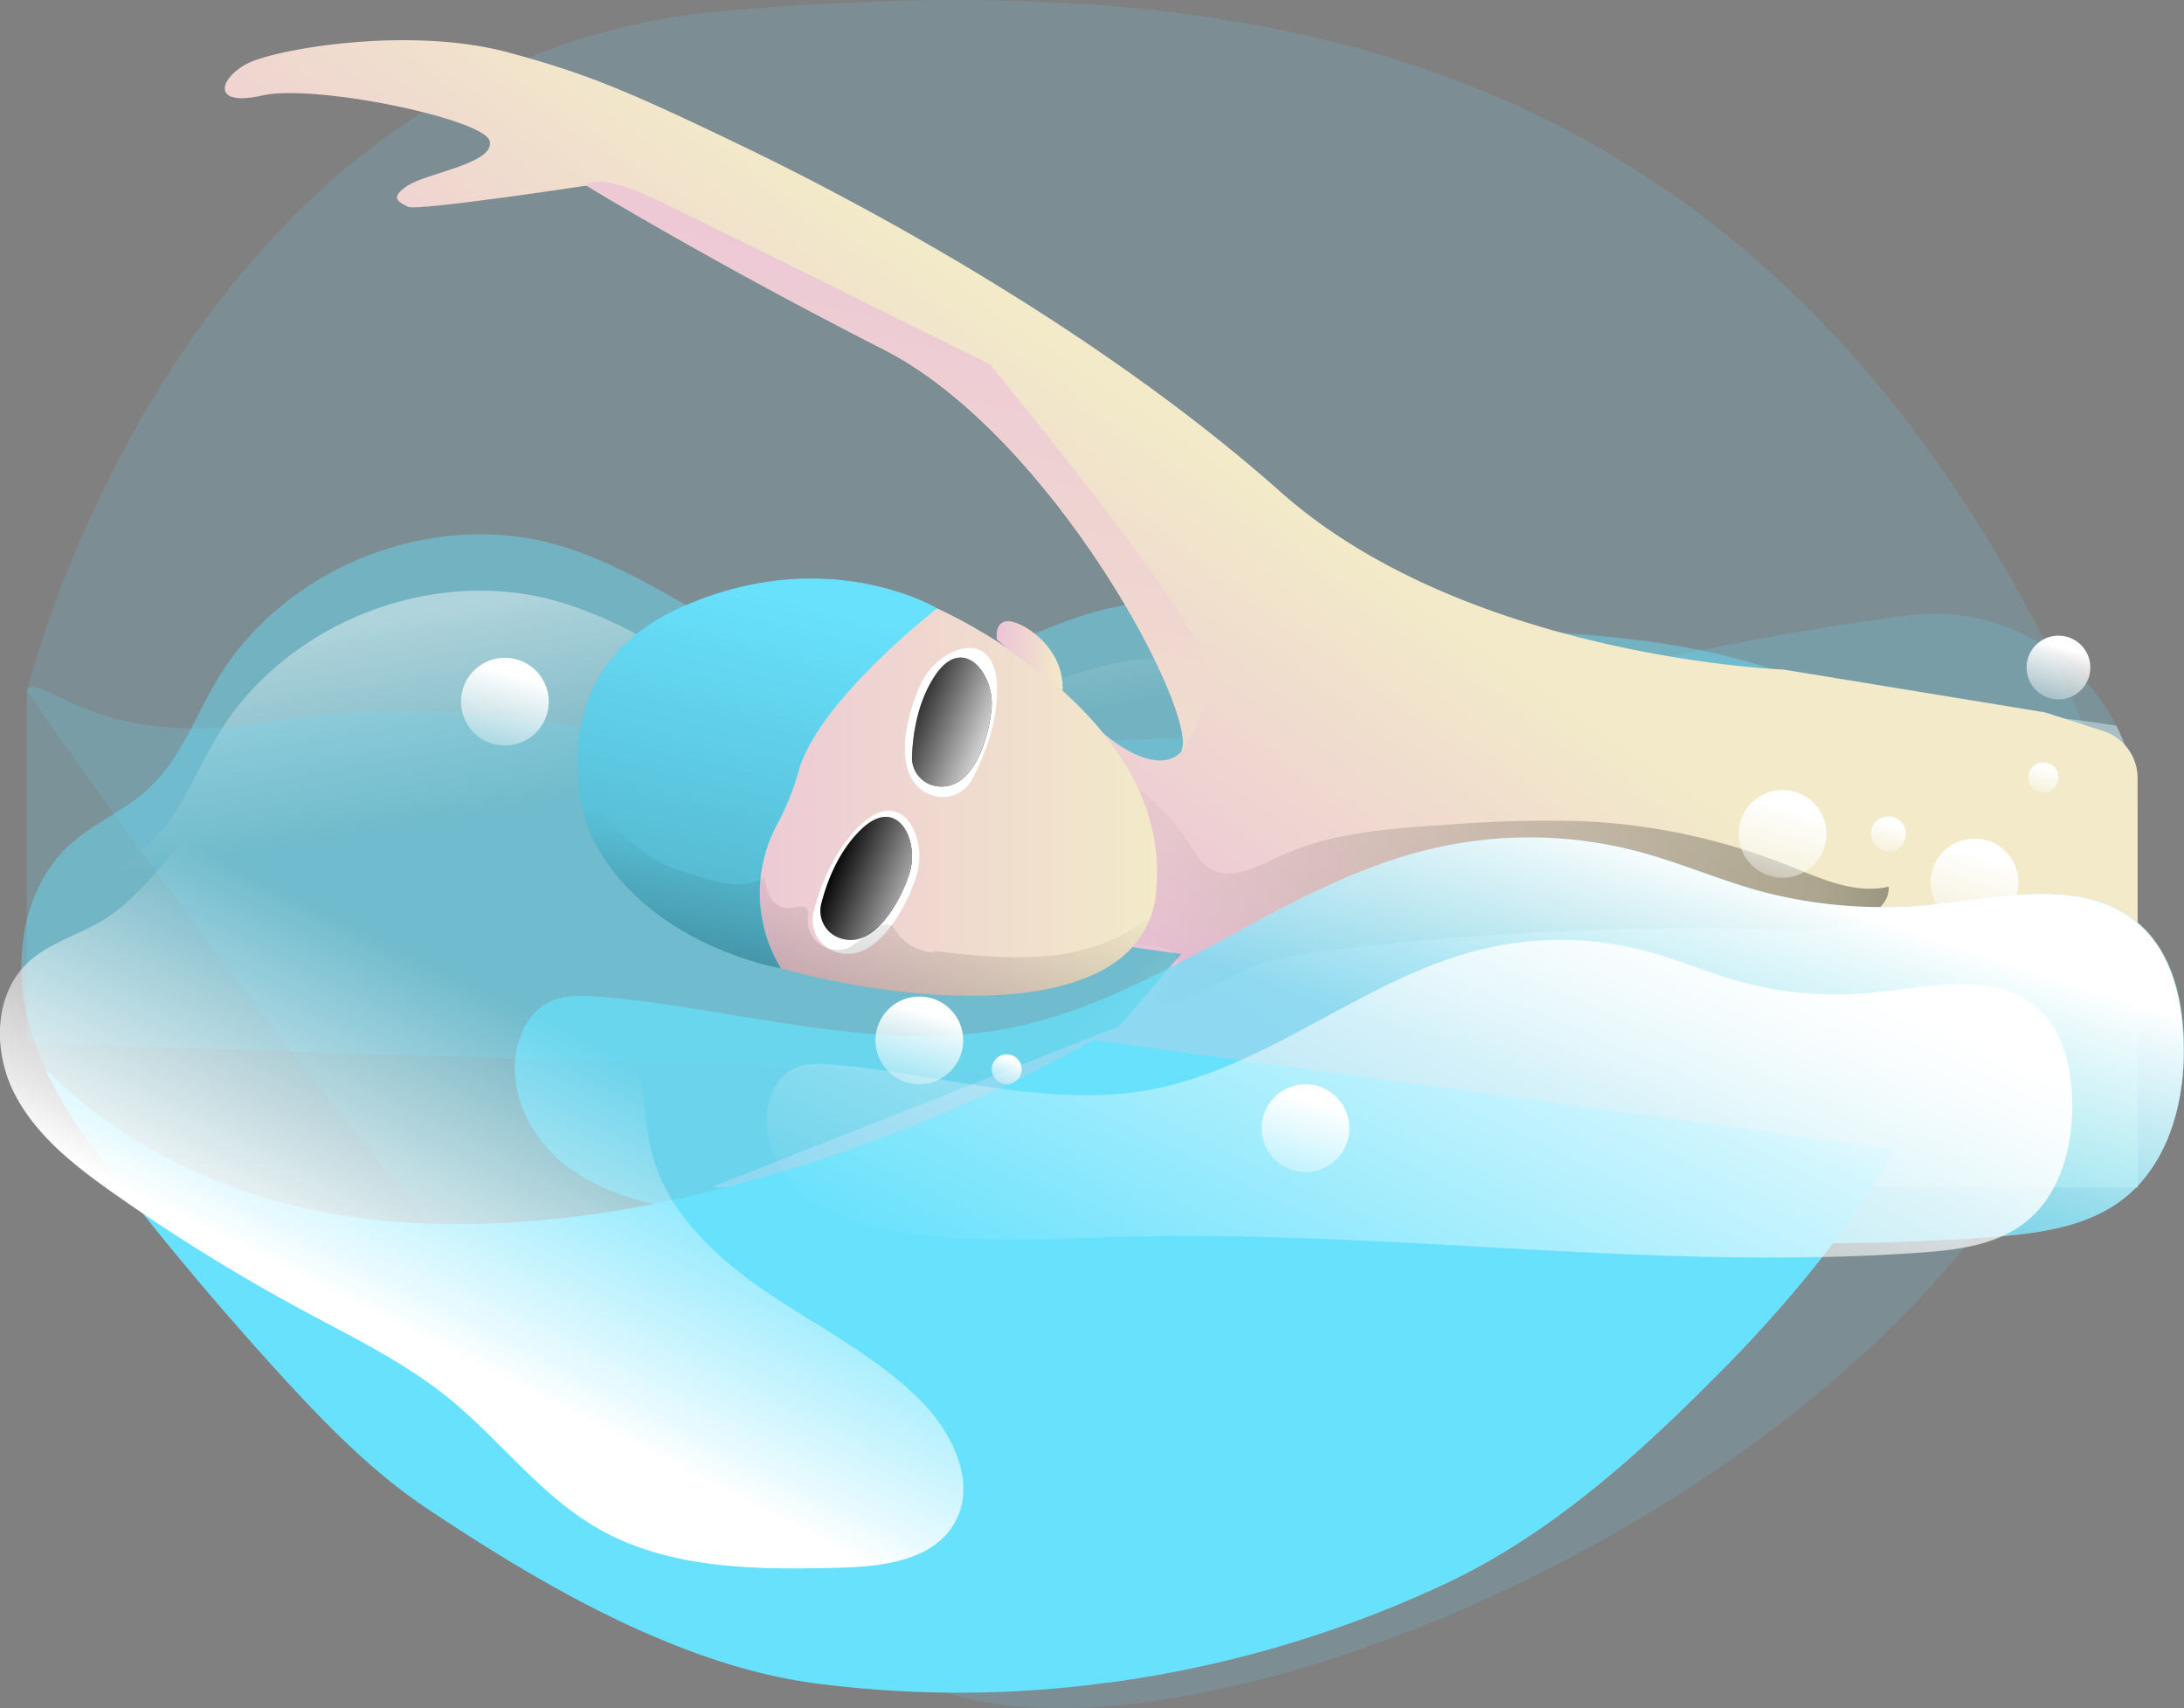 <svg id="Layer_1" data-name="Layer 1" xmlns="http://www.w3.org/2000/svg" xmlns:xlink="http://www.w3.org/1999/xlink" viewBox="0 0 387.73 303.22"><rect x="0" y="0" width="387.73" height="303.22" fill="#808080" stroke="none"/><defs><linearGradient id="linear-gradient" x1="190.11" y1="179.81" x2="183.72" y2="141.89" gradientUnits="userSpaceOnUse"><stop offset="0" stop-color="#fff" stop-opacity="0"/><stop offset="0.84" stop-color="#fff" stop-opacity="0.84"/><stop offset="0.97" stop-color="#fff"/></linearGradient><linearGradient id="linear-gradient-2" x1="236.04" y1="208.25" x2="259.17" y2="229.91" xlink:href="#linear-gradient"/><linearGradient id="linear-gradient-3" x1="203.83" y1="202.45" x2="248.56" y2="138.15" gradientUnits="userSpaceOnUse"><stop offset="0" stop-color="#ecc4d7"/><stop offset="0.42" stop-color="#efd4d1"/><stop offset="1" stop-color="#f2eac9"/></linearGradient><linearGradient id="linear-gradient-4" x1="214.39" y1="207.72" x2="357.38" y2="207.72" gradientUnits="userSpaceOnUse"><stop offset="0" stop-opacity="0"/><stop offset="0.91" stop-opacity="0.8"/><stop offset="1"/></linearGradient><linearGradient id="linear-gradient-5" x1="143.82" y1="191.82" x2="227.44" y2="191.82" xlink:href="#linear-gradient-3"/><linearGradient id="linear-gradient-6" x1="169.65" y1="202.94" x2="189.17" y2="210.64" xlink:href="#linear-gradient"/><linearGradient id="linear-gradient-7" x1="181.1" y1="173.89" x2="200.62" y2="181.58" xlink:href="#linear-gradient"/><linearGradient id="linear-gradient-8" x1="198.94" y1="165.95" x2="210.67" y2="165.95" xlink:href="#linear-gradient-3"/><linearGradient id="linear-gradient-9" x1="156.47" y1="148.31" x2="156.47" y2="148.03" xlink:href="#linear-gradient-4"/><linearGradient id="linear-gradient-10" x1="159.71" y1="155.54" x2="136.63" y2="251.83" xlink:href="#linear-gradient-4"/><linearGradient id="linear-gradient-11" x1="176.24" y1="201.97" x2="168.73" y2="244.02" xlink:href="#linear-gradient-4"/><linearGradient id="linear-gradient-12" x1="264.7" y1="230.31" x2="279.34" y2="185.82" xlink:href="#linear-gradient"/><linearGradient id="linear-gradient-13" x1="312.25" y1="162.63" x2="318.02" y2="142.64" xlink:href="#linear-gradient"/><linearGradient id="linear-gradient-14" x1="227.56" y1="214.88" x2="233.33" y2="194.89" xlink:href="#linear-gradient"/><linearGradient id="linear-gradient-15" x1="346.32" y1="171.25" x2="352.09" y2="151.26" xlink:href="#linear-gradient"/><linearGradient id="linear-gradient-16" x1="362.37" y1="129.11" x2="366.57" y2="114.59" xlink:href="#linear-gradient"/><linearGradient id="linear-gradient-17" x1="159" y1="199.3" x2="164.77" y2="179.3" xlink:href="#linear-gradient"/><linearGradient id="linear-gradient-18" x1="85.42" y1="139.16" x2="91.19" y2="119.17" xlink:href="#linear-gradient"/><linearGradient id="linear-gradient-19" x1="333.58" y1="153.83" x2="335.87" y2="145.89" xlink:href="#linear-gradient"/><linearGradient id="linear-gradient-20" x1="177.29" y1="194.81" x2="179.26" y2="187.98" xlink:href="#linear-gradient"/><linearGradient id="linear-gradient-21" x1="361.33" y1="142.99" x2="363.3" y2="136.16" xlink:href="#linear-gradient"/><linearGradient id="linear-gradient-22" x1="246.85" y1="305.17" x2="301.29" y2="193.67" xlink:href="#linear-gradient"/><linearGradient id="linear-gradient-23" x1="126.75" y1="234.53" x2="98.6" y2="290.28" xlink:href="#linear-gradient"/><linearGradient id="linear-gradient-24" x1="191.2" y1="80.56" x2="161.91" y2="217.21" xlink:href="#linear-gradient-3"/></defs><title>63. Swim</title><path d="M26.8,172.11S54.05,59.9,150.35,51.45,333.14,58.15,387.45,168,242.29,375.34,185.23,348.08,26.8,172.11,26.8,172.11Z" transform="translate(-22.02 -49.48)" fill="#68e1fd" opacity="0.15"/><path d="M358.23,253.44c-8.45,15.65-20.4,29.13-33,41.71-13.82,13.85-28.8,27-46.49,35.35-34.44,16.28-74.63,12.66-112.38,7.49-23.88-3.27-48.56-7.34-68.59-20.75-9.6-6.42-17.75-14.76-25.56-23.28q-14.83-16.2-28.38-33.54c-5.17-6.63-10.28-13.54-13.76-21.13a50.83,50.83,0,0,1-3-8.41c-2.89-11-1-24,7.55-31.64,4.17-3.72,9.55-5.89,13.68-9.66C54,184.34,56.67,176.67,60.67,170c12-19.87,37.88-30.12,60.18-23.81,11.12,3.15,20.86,9.79,31.07,15.2s21.75,9.77,33.12,7.74c11.52-2.06,21.79-8.73,33.2-11.51,10.91-2.66,20.39-1.16,31.46.6,32.9,5.2,68.45-.3,98.17,14.76,5.59,2.83,10.94,6.45,14.65,11.5s5.58,11.34,6.47,17.59C371.47,219.71,366.68,237.79,358.23,253.44Z" transform="translate(-22.02 -49.48)" fill="#68e1fd" opacity="0.44"/><path d="M358.23,263.4c-8.45,15.65-20.4,29.13-33,41.71-13.82,13.85-28.8,27-46.49,35.35-34.44,16.28-74.63,12.66-112.38,7.49-23.88-3.27-48.56-7.34-68.59-20.75-9.6-6.42-17.75-14.76-25.56-23.28q-14.83-16.2-28.38-33.54c-5.17-6.63-10.28-13.54-13.76-21.13a50.83,50.83,0,0,1-3-8.41c-2.89-11-1-24,7.55-31.64,4.17-3.72,9.55-5.89,13.68-9.66C54,194.3,56.67,186.63,60.67,180c12-19.87,37.88-30.12,60.18-23.81,11.12,3.15,20.86,9.79,31.07,15.2s21.75,9.77,33.12,7.74c11.52-2.06,21.79-8.73,33.2-11.51,10.91-2.66,20.39-1.16,31.46.6,32.9,5.2,68.45-.3,98.17,14.76,5.59,2.83,10.94,6.45,14.65,11.5s5.58,11.34,6.47,17.59C371.47,229.67,366.68,247.75,358.23,263.4Z" transform="translate(-22.02 -49.48)" opacity="0.44" fill="url(#linear-gradient)"/><path d="M398.79,262.45c-6.6,5-15.33,6.06-23.6,6.65-9.26.66-18.51,1-27.78,1.08a238.28,238.28,0,0,1-22.15,25c-13.82,13.85-28.8,27-46.49,35.35a204.73,204.73,0,0,1-59.57,17.58c-15.42-3.17-30.36-7.94-43.36-16.64-9.6-6.43-17.75-14.77-25.55-23.29Q135.44,292,121.91,274.62c-2.11-2.71-4.21-5.46-6.2-8.28-4.6-6.57-8.58-13.54-10.6-21.26a38.76,38.76,0,0,1-1.21-8c-.42-8.85,2.24-17.84,8.75-23.66,4.17-3.72,9.56-5.89,13.68-9.67,5.72-5.23,8.39-12.9,12.39-19.54a46.56,46.56,0,0,1,3.08-4.51c12.93-16.87,36.55-25.11,57.1-19.3,11.12,3.15,20.86,9.78,31.07,15.2a93.33,93.33,0,0,0,9.38,4.4c7.64,3,15.73,4.76,23.74,3.33,11.51-2,21.79-8.73,33.19-11.51,10.92-2.66,20.4-1.15,31.46.6,23,3.64,47.29,2.05,70,5.9a35.87,35.87,0,0,1,3.79,16.12v18.81l.36.3c5.65,5,7.6,13,7.85,20.57C410.07,244.65,407.15,256.07,398.79,262.45Z" transform="translate(-22.02 -49.48)" opacity="0.44" fill="url(#linear-gradient-2)"/><path d="M401.51,194.46v52l-123.36-3.88-73.65-2.32-91-2.87-9.6-.3-77.1-2.43V172.11c1.9-4,11.73,10.66,42,5.58s57.71,1.08,57.71,1.08,5.75.44,15.29.95c21.1,1.13,60.73,2.59,97.55.3,20.36-1.27,39.86-3.67,54.9-7.91a477.94,477.94,0,0,1,66.64-13.37,36,36,0,0,1,40.62,35.72Z" transform="translate(-22.02 -49.48)" fill="#68e1fd" opacity="0.19" style="isolation:isolate"/><path d="M401.51,187.6v72.67H148.25l72.46-28.62,11-12.81-17.57-2.5,3.62-36.82s8.85,8,13.7,3.68a.89.89,0,0,0,.21-.26l.06-.09c3.41-6.21-22.76-56-52.85-71.34-30.28-15.41-52.07-28.67-52.74-29.08h0S96,87,94.46,86.19s-3.52-1.54,0-3.79,15.47-3.94,14.49-7.88-31.09-10.2-40.37-8.09S61,63.26,66,60.73,94.71,54,112.46,58.84C126.1,62.56,133,65.37,154.2,75.59c19.85,9.57,62.11,31.87,95.22,61.26s89.24,31.49,89.24,31.49l46.42,7.6,10.33,3.31A8.76,8.76,0,0,1,401.51,187.6Z" transform="translate(-22.02 -49.48)" fill="url(#linear-gradient-3)"/><path d="M233,199c1.1,1.74,2.14,3.64,3.91,4.69,3.66,2.18,8.2-.27,12.06-2.09,9.18-4.33,19.59-5.05,29.72-5.69a222,222,0,0,1,24.6-.64,112.27,112.27,0,0,1,36.38,7.92c5.68,2.28,11.7,5.09,17.66,3.69.16,2.76-2.44,4.88-5,5.92-4.87,2-10.3,1.8-15.56,1.67A548.78,548.78,0,0,0,259.49,218c-5.73.67-11.56,1.46-16.8,3.87s-10.21,6.36-15.79,5.38l3.47-5.6a3.31,3.31,0,0,0,.59-1.38c.17-1.62-1.84-2.49-3.45-2.72-2.61-.37-5.28-.45-7.76-1.32s-4.82-2.78-5.28-5.37c-.66-3.78,2.71-7,3.55-10.76.52-2.32,0-4.74,0-7.12C218,180.32,230.64,195.22,233,199Z" transform="translate(-22.02 -49.48)" opacity="0.36" fill="url(#linear-gradient-4)" style="isolation:isolate"/><path d="M358.23,253.44a135.07,135.07,0,0,1-10.82,16.74,238.28,238.28,0,0,1-22.15,25c-13.82,13.85-28.8,27-46.49,35.35a204.73,204.73,0,0,1-59.57,17.58,196.22,196.22,0,0,1-52.92.13c-23.88-3.27-48.45-17.56-68.48-31-9.6-6.42-17.75-14.76-25.56-23.28q-14.83-16.2-28.38-33.54c-5.17-6.63-10.28-13.54-13.76-21.13l0,0c24.12,23.71,55.5,29.38,85.59,27A189,189,0,0,0,138,263.22c27.94-5.53,52.68-16.2,66.51-23,7.37-3.61,11.64-6.09,11.64-6.09l62,8.41Z" transform="translate(-22.02 -49.48)" fill="#68e1fd"/><path d="M227.25,208a17.79,17.79,0,0,1-1.16,4.79c-7.27,18.11-43.71,14.67-65.45,8.58-8.66-2.43-15-5.28-16.21-7.35-.93-1.57-.77-5,.29-9.38,4.14-17.15,22.1-49.44,43.65-47.17C188.37,157.48,230.63,175.94,227.25,208Z" transform="translate(-22.02 -49.48)" fill="url(#linear-gradient-5)"/><path d="M174.72,196c-4.87,4.67-7.2,11.23-8.25,15.32a5.93,5.93,0,0,0,3.4,6.94c7.49,3.14,13.21-7.92,14.89-13.44C186.74,198.35,182.29,188.74,174.72,196Zm8.81,8.3c-1.44,4.74-6.35,14.23-12.78,11.53a5.08,5.08,0,0,1-2.91-6c.89-3.51,2.89-9.13,7.07-13.15C181.41,190.5,185.23,198.75,183.53,204.33Z" transform="translate(-22.02 -49.48)" fill="#fff"/><path d="M183.53,204.33c-1.44,4.74-6.35,14.23-12.78,11.53a5.08,5.08,0,0,1-2.91-6c.89-3.51,2.89-9.13,7.07-13.15C181.41,190.5,185.23,198.75,183.53,204.33Z" transform="translate(-22.02 -49.48)"/><path d="M199,171c-.59-10.5-10.39-6.49-13.37-.38-2.53,5.19-5.87,17.18,1.75,20a5.93,5.93,0,0,0,7.22-2.77C196.58,184.08,199.33,177.7,199,171Zm-.9,4c-.38,4.93-3.14,15.26-10,14a5.08,5.08,0,0,1-4.13-5.19c.12-3.62.86-9.55,4.07-14.37C193,161.92,198.51,169.15,198.06,175Z" transform="translate(-22.02 -49.48)" fill="#fff"/><path d="M198.06,175c-.38,4.93-3.14,15.26-10,14a5.08,5.08,0,0,1-4.13-5.19c.12-3.62.86-9.55,4.07-14.37C193,161.92,198.51,169.15,198.06,175Z" transform="translate(-22.02 -49.48)"/><path d="M183.53,204.33c-1.44,4.74-6.35,14.23-12.78,11.53a5.08,5.08,0,0,1-2.91-6c.89-3.51,2.89-9.13,7.07-13.15C181.41,190.5,185.23,198.75,183.53,204.33Z" transform="translate(-22.02 -49.48)" fill="url(#linear-gradient-6)"/><path d="M198.06,175c-.38,4.93-3.14,15.26-10,14a5.08,5.08,0,0,1-4.13-5.19c.12-3.62.86-9.55,4.07-14.37C193,161.92,198.51,169.15,198.06,175Z" transform="translate(-22.02 -49.48)" fill="url(#linear-gradient-7)"/><path d="M199,163s-.54-3.35,2.1-3.24,9.87,4.68,9.57,12.31C210.66,172.11,200.17,164.27,199,163Z" transform="translate(-22.02 -49.48)" fill="url(#linear-gradient-8)"/><path d="M126.51,196.82s-10.14-27.42,16-39.34,45.89,0,45.89,0-21.15,16.35-24.63,29a44.93,44.93,0,0,1-3.72,9.25,25.73,25.73,0,0,0,.56,25.53l.06.11S135.57,217.19,126.51,196.82Z" transform="translate(-22.02 -49.48)" fill="#68e1fd"/><path d="M126.51,196.82s-10.14-27.42,16-39.34,45.89,0,45.89,0-21.15,16.35-24.63,29a44.93,44.93,0,0,1-3.72,9.25,25.73,25.73,0,0,0,.56,25.53l.06.11S135.57,217.19,126.51,196.82Z" transform="translate(-22.02 -49.48)" opacity="0.36" fill="url(#linear-gradient-9)" style="isolation:isolate"/><path d="M188.37,157.48s-21.15,16.35-24.63,29a44.93,44.93,0,0,1-3.72,9.25,26.09,26.09,0,0,0-3,9.81,25.46,25.46,0,0,0,3.55,15.72l.06.11s-25.07-4.19-34.13-24.56c0,0-.32-.88-.71-2.38-1.76-6.93-4.76-27.17,16.68-37C168.59,145.56,188.37,157.48,188.37,157.48Z" transform="translate(-22.02 -49.48)" opacity="0.36" fill="url(#linear-gradient-10)" style="isolation:isolate"/><path d="M226.09,212.8c-7.27,18.11-43.71,14.67-65.45,8.58,0,0-25.07-4.19-34.13-24.56,0,0-.32-.88-.71-2.38l.27-.44a1.28,1.28,0,0,1,2.16-.4c2.79,1.76,4.72,4.59,7.3,6.65a28.29,28.29,0,0,0,9.19,4.4l1.7.54c3.47,1.08,7.52,2.09,10.61.36a5.58,5.58,0,0,0,.73-.46,10.3,10.3,0,0,0,1,3.6,3.51,3.51,0,0,0,3,2c1.35,0,3.22-.85,3.71.41a2.6,2.6,0,0,1,0,1.21,5.22,5.22,0,0,0,7.42,5.3,19.75,19.75,0,0,0,3.49-2.72c1.16-.92,2.71-1.62,4.1-1.1a8.84,8.84,0,0,0,7.28,4.8c.07-.21.39-.24.62-.21,6.57.73,13.19,1.44,19.76.78a34.85,34.85,0,0,0,14.38-4.43C223.56,214.06,225.3,212.42,226.09,212.8Z" transform="translate(-22.02 -49.48)" opacity="0.36" fill="url(#linear-gradient-11)" style="isolation:isolate"/><path d="M202.67,231.69c26.05-5.69,47.33-25.24,73.25-31.47a75.81,75.81,0,0,1,37.26.5c7.41,2,14.47,5.1,21.88,7.09a84.62,84.62,0,0,0,31.1,2.12c12.3-1.36,26.45-4.57,35.71,3.64,5.65,5,7.6,13,7.85,20.57.35,10.51-2.57,21.93-10.93,28.31-6.6,5-15.33,6.06-23.6,6.65-59.36,4.22-118.9-5-178.39-3.65-17.67.39-35.48,1.71-52.93-1.08-8.22-1.31-16.61-3.7-22.84-9.23s-9.66-14.87-6.28-22.47a10.78,10.78,0,0,1,4-4.87c2.88-1.79,6.51-1.63,9.89-1.36C152.76,228.38,178.56,237,202.67,231.69Z" transform="translate(-22.02 -49.48)" fill="#68e1fd" opacity="0.7"/><path d="M398.79,262.45c-6.6,5-15.33,6.06-23.6,6.65-9.26.66-18.51,1-27.78,1.08-50.15.53-100.4-5.85-150.61-4.73-17.67.39-35.48,1.71-52.93-1.08-2-.31-3.93-.68-5.88-1.15-6.22-1.48-12.22-3.87-17-8.08-5-4.42-8.17-11.28-7.53-17.74a15.56,15.56,0,0,1,1.25-4.73,10.78,10.78,0,0,1,4-4.87c2.88-1.79,6.51-1.63,9.89-1.36,24.13,1.94,49.93,10.52,74,5.25,26.05-5.69,47.33-25.24,73.25-31.47a75.81,75.81,0,0,1,37.26.5c7.41,2,14.47,5.1,21.88,7.09a84.62,84.62,0,0,0,31.1,2.12c12.14-1.34,26.09-4.49,35.35,3.34l.36.3c5.65,5,7.6,13,7.85,20.57C410.07,244.65,407.15,256.07,398.79,262.45Z" transform="translate(-22.02 -49.48)" fill="url(#linear-gradient-12)"/><circle cx="316.46" cy="148.03" r="7.79" fill="url(#linear-gradient-13)"/><circle cx="231.77" cy="200.28" r="7.79" fill="url(#linear-gradient-14)"/><circle cx="350.54" cy="156.65" r="7.79" fill="url(#linear-gradient-15)"/><circle cx="365.44" cy="118.5" r="5.66" fill="url(#linear-gradient-16)"/><circle cx="163.21" cy="184.69" r="7.79" fill="url(#linear-gradient-17)"/><circle cx="89.63" cy="124.56" r="7.79" fill="url(#linear-gradient-18)"/><circle cx="335.25" cy="148.03" r="3.1" fill="url(#linear-gradient-19)"/><circle cx="178.73" cy="189.83" r="2.66" fill="url(#linear-gradient-20)"/><circle cx="362.77" cy="138" r="2.66" fill="url(#linear-gradient-21)"/><path d="M227.92,242.58c20.37-4.45,37-19.74,57.3-24.62a59.43,59.43,0,0,1,29.15.39c5.8,1.56,11.32,4,17.12,5.55a66,66,0,0,0,24.33,1.66c9.62-1.06,20.69-3.57,27.93,2.85,4.42,3.92,5.95,10.19,6.15,16.09.27,8.22-2,17.16-8.55,22.14-5.16,3.94-12,4.75-18.47,5.21-46.44,3.3-93-3.9-139.56-2.86-13.82.31-27.75,1.34-41.41-.84-6.43-1-13-2.89-17.86-7.22s-7.56-11.63-4.92-17.58a8.47,8.47,0,0,1,3.13-3.81c2.25-1.4,5.09-1.27,7.73-1.06C188.87,240,209.05,246.7,227.92,242.58Z" transform="translate(-22.02 -49.48)" fill="url(#linear-gradient-22)"/><path d="M104.79,209.87c-2.57-4-4.49-8.39-7.23-12.26C91.42,189,80.07,183.33,70,186.53,57.11,190.59,51.56,206.09,40,213c-4.28,2.56-9.34,3.92-13,7.33-6.13,5.74-6.23,15.86-2.39,23.33s10.73,12.82,17.59,17.66a330.94,330.94,0,0,0,34,21c8.63,4.65,17.53,9,25.17,15.11,9.25,7.44,16.48,17.44,26.77,23.36,12.62,7.26,28,7.37,42.54,7,7.77-.17,16.9-1.18,20.78-7.9,4.11-7.11-.4-16.21-6.22-22-7.85-7.78-17.93-12.81-27.07-19s-17.86-14.34-20.5-25.07c-1.19-4.85-1.07-10-2.48-14.75C130.81,224.21,112.9,222.5,104.79,209.87Z" transform="translate(-22.02 -49.48)" fill="url(#linear-gradient-23)"/><path d="M231.74,182.85c3.41-6.21-22.76-56-52.85-71.34-30.28-15.41-52.07-28.67-52.74-29.08h0s1.41-2.81,13.05,2.82,58.54,28.9,58.54,28.9S233,156.94,235.66,166C238,173.87,233,181.2,231.74,182.85Z" transform="translate(-22.02 -49.48)" fill="url(#linear-gradient-24)"/></svg>